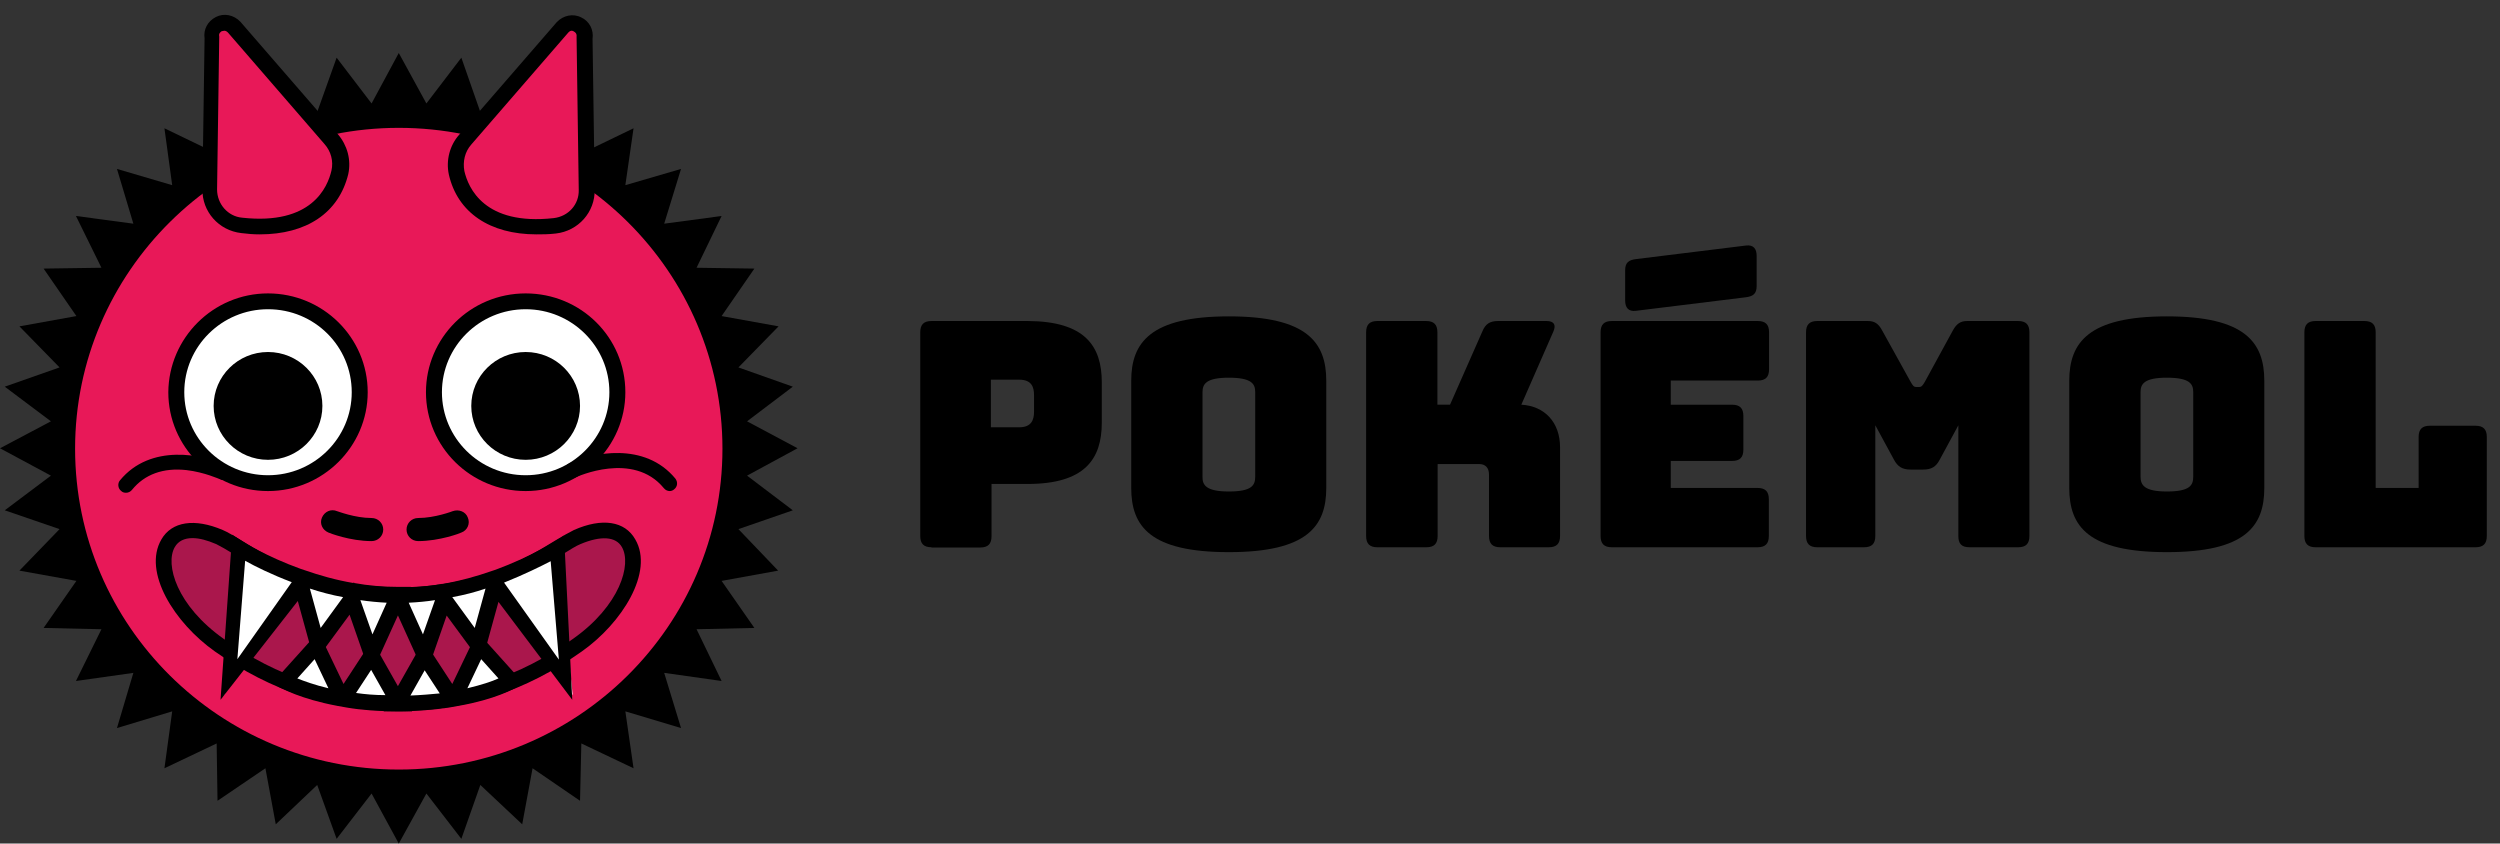 <svg width="163" height="55" viewBox="0 0 163 55" fill="none" xmlns="http://www.w3.org/2000/svg">
<rect x="0" y="0" width="163" height="55" fill="#333333" stroke="none"/>
<path d="M48.708 31.012L52 29.227L48.708 27.47L51.691 25.211L48.145 23.956L50.762 21.278L47.048 20.608L49.186 17.512L45.416 17.457L47.048 14.082L43.305 14.584L44.403 11.014L40.773 12.073L41.307 8.364L37.903 10.009L37.818 6.272L34.723 8.392L34.048 4.71L31.318 7.304L30.08 3.761L27.801 6.746L26 3.455L24.227 6.746L21.948 3.761L20.682 7.304L17.98 4.71L17.305 8.392L14.182 6.272L14.126 10.009L10.721 8.364L11.227 12.073L7.626 11.014L8.695 14.584L4.952 14.082L6.613 17.457L2.842 17.512L4.981 20.608L1.266 21.278L3.883 23.956L0.31 25.211L3.32 27.47L0 29.227L3.32 31.012L0.31 33.272L3.883 34.499L1.266 37.205L4.981 37.874L2.842 40.942L6.613 41.026L4.952 44.401L8.695 43.871L7.626 47.469L11.227 46.381L10.721 50.091L14.126 48.473L14.182 52.211L17.305 50.091L17.98 53.745L20.682 51.179L21.948 54.693L24.227 51.737L26 55L27.801 51.737L30.08 54.693L31.318 51.179L34.048 53.745L34.723 50.091L37.818 52.211L37.903 48.473L41.307 50.091L40.773 46.381L44.403 47.469L43.305 43.871L47.048 44.401L45.416 41.026L49.186 40.942L47.048 37.874L50.734 37.205L48.145 34.499L51.691 33.272L48.708 31.012Z" fill="black"/>
<path d="M26 50.9C38.075 50.9 47.864 41.197 47.864 29.227C47.864 17.258 38.075 7.555 26 7.555C13.925 7.555 4.136 17.258 4.136 29.227C4.136 41.197 13.925 50.9 26 50.9Z" fill="#E81858"/>
<path d="M25.944 45.851C30.277 45.851 34.075 44.596 37.621 42.086C42.714 38.488 42.208 33.021 37.621 35.029C36.073 35.726 32.669 38.794 25.944 38.794H26C19.275 38.794 15.87 35.698 14.322 35.029C9.736 33.021 9.229 38.488 14.322 42.086C17.868 44.596 21.695 45.851 26 45.851" fill="#AA174C"/>
<path d="M26 46.353C25.972 46.353 25.944 46.353 25.944 46.353C21.582 46.353 17.699 45.07 14.013 42.476C11.368 40.608 9.286 37.288 10.524 35.169C11.199 33.997 12.691 33.774 14.52 34.555C14.857 34.694 15.251 34.945 15.758 35.252C17.615 36.396 20.766 38.292 25.972 38.292C31.177 38.292 34.329 36.396 36.186 35.252C36.693 34.945 37.087 34.722 37.424 34.555C39.253 33.746 40.745 33.969 41.42 35.169C42.658 37.288 40.548 40.635 37.931 42.476C34.273 45.07 30.361 46.353 26 46.353ZM12.55 35.085C12.015 35.085 11.621 35.28 11.396 35.67C10.749 36.786 11.509 39.492 14.604 41.667C18.093 44.15 21.807 45.349 25.972 45.349C30.136 45.349 33.851 44.15 37.34 41.667C40.435 39.492 41.195 36.786 40.548 35.67C40.154 34.973 39.169 34.917 37.846 35.475C37.565 35.587 37.171 35.838 36.721 36.117C34.751 37.316 31.487 39.297 26 39.297H25.944C20.457 39.269 17.193 37.288 15.223 36.117C14.773 35.838 14.379 35.615 14.097 35.475C13.507 35.224 13 35.085 12.55 35.085Z" fill="black"/>
<path d="M26 51.653C13.534 51.653 3.376 41.584 3.376 29.227C3.376 16.871 13.534 6.802 26 6.802C38.465 6.802 48.623 16.871 48.623 29.227C48.623 41.584 38.465 51.653 26 51.653ZM26 8.336C14.379 8.336 4.896 17.708 4.896 29.255C4.896 40.803 14.351 50.175 26 50.175C37.649 50.175 47.104 40.803 47.104 29.255C47.104 17.708 37.649 8.336 26 8.336Z" fill="black"/>
<path d="M17.474 31.515C20.784 31.515 23.468 28.855 23.468 25.573C23.468 22.292 20.784 19.632 17.474 19.632C14.164 19.632 11.48 22.292 11.48 25.573C11.48 28.855 14.164 31.515 17.474 31.515Z" fill="white"/>
<path d="M17.474 32.017C13.9 32.017 10.974 29.144 10.974 25.573C11.002 22.031 13.9 19.13 17.474 19.13C21.048 19.13 23.974 22.003 23.974 25.573C23.974 29.116 21.048 32.017 17.474 32.017ZM17.474 20.162C14.463 20.162 12.015 22.589 12.015 25.573C12.015 28.558 14.463 30.985 17.474 30.985C20.485 30.985 22.933 28.558 22.933 25.573C22.933 22.589 20.513 20.162 17.474 20.162Z" fill="black"/>
<path d="M34.273 31.515C37.583 31.515 40.266 28.855 40.266 25.573C40.266 22.292 37.583 19.632 34.273 19.632C30.963 19.632 28.279 22.292 28.279 25.573C28.279 28.855 30.963 31.515 34.273 31.515Z" fill="white"/>
<path d="M34.273 32.017C30.699 32.017 27.773 29.144 27.773 25.573C27.773 22.031 30.671 19.13 34.273 19.13C37.875 19.13 40.773 22.003 40.773 25.573C40.773 29.116 37.846 32.017 34.273 32.017ZM34.273 20.162C31.262 20.162 28.814 22.589 28.814 25.573C28.814 28.558 31.262 30.985 34.273 30.985C37.284 30.985 39.732 28.558 39.732 25.573C39.732 22.589 37.284 20.162 34.273 20.162Z" fill="black"/>
<path d="M17.474 29.98C19.432 29.98 21.02 28.407 21.02 26.466C21.02 24.525 19.432 22.951 17.474 22.951C15.516 22.951 13.929 24.525 13.929 26.466C13.929 28.407 15.516 29.98 17.474 29.98Z" fill="black"/>
<path d="M34.273 29.98C36.231 29.98 37.818 28.407 37.818 26.466C37.818 24.525 36.231 22.951 34.273 22.951C32.315 22.951 30.727 24.525 30.727 26.466C30.727 28.407 32.315 29.98 34.273 29.98Z" fill="black"/>
<path d="M26 38.794L24.227 42.7L22.933 39.045L20.71 42.058L19.584 38.014L14.576 45.349L15.589 35.726C15.56 35.726 20.288 38.822 26 38.794Z" fill="white"/>
<path d="M14.379 45.628L15.139 34.862L15.842 35.308C15.87 35.336 17.362 36.284 19.613 37.093L19.866 37.177C20.823 37.511 21.892 37.818 23.046 38.014L23.074 37.958L23.102 38.014C24.002 38.181 24.987 38.265 25.972 38.265H26H26.788L24.171 44.038L22.792 40.078L20.513 43.174L19.416 39.185L14.379 45.628ZM15.983 36.563L15.476 42.978L19.022 37.958C17.699 37.456 16.63 36.926 15.983 36.563ZM23.496 39.129L24.284 41.361L25.212 39.297C24.649 39.269 24.059 39.213 23.496 39.129ZM20.204 38.376L20.907 40.942L22.37 38.934C21.61 38.794 20.879 38.599 20.204 38.376Z" fill="black"/>
<path d="M26 45.851L24.227 42.7L22.342 45.6L20.654 42.086L18.572 44.401C18.543 44.401 21.02 45.851 26 45.851Z" fill="white"/>
<path d="M21.976 46.019C19.584 45.572 18.374 44.875 18.29 44.847L17.755 44.541L20.766 41.193L22.398 44.596L24.255 41.751L26.872 46.381H26C24.706 46.381 23.58 46.298 22.595 46.13L21.976 46.019ZM23.214 45.182C23.805 45.266 24.424 45.322 25.128 45.322L24.199 43.676L23.214 45.182ZM19.387 44.234C19.809 44.401 20.485 44.652 21.413 44.875L20.513 42.978L19.387 44.234Z" fill="black"/>
<path d="M25.887 38.795L27.66 42.7L28.954 39.046L31.177 42.058L32.303 38.014L37.34 45.321L36.327 35.699C36.327 35.726 31.599 38.822 25.887 38.795Z" fill="white"/>
<path d="M37.311 45.628L32.5 39.241L31.402 43.23L29.123 40.133L27.744 44.094L25.127 38.32H25.915C26.928 38.32 27.885 38.237 28.814 38.069H28.87C30.023 37.874 31.093 37.567 32.05 37.233L32.303 37.149C34.582 36.312 36.045 35.364 36.073 35.364L36.777 34.917L37.311 45.628ZM32.865 37.986L36.439 43.006L35.904 36.591C35.257 36.926 34.188 37.456 32.865 37.986ZM26.647 39.297L27.576 41.361L28.363 39.129C27.829 39.213 27.238 39.269 26.647 39.297ZM29.489 38.934L30.952 40.942L31.656 38.376C31.008 38.599 30.277 38.794 29.489 38.934Z" fill="black"/>
<path d="M25.887 45.851L27.66 42.7L29.545 45.6L31.233 42.086L33.316 44.401C33.316 44.401 30.868 45.851 25.887 45.851Z" fill="white"/>
<path d="M29.292 46.13C28.335 46.27 27.182 46.381 25.887 46.381H25.015L27.632 41.751L29.489 44.596L31.121 41.193L34.132 44.541L33.597 44.847C33.513 44.903 32.303 45.6 29.911 46.019L29.292 46.13ZM27.688 43.704L26.76 45.349C27.463 45.322 28.082 45.266 28.673 45.21L27.688 43.704ZM31.374 42.978L30.474 44.875C31.403 44.652 32.078 44.429 32.5 44.234L31.374 42.978Z" fill="black"/>
<path d="M21.695 34.025C21.695 34.025 22.961 34.527 24.227 34.527L21.695 34.025Z" fill="black"/>
<path d="M24.227 35.28C22.82 35.28 21.47 34.75 21.413 34.722C21.02 34.555 20.823 34.136 20.991 33.746C21.16 33.355 21.582 33.16 21.976 33.328C22.004 33.328 23.13 33.774 24.227 33.774C24.649 33.774 24.987 34.109 24.987 34.527C24.987 34.945 24.649 35.28 24.227 35.28Z" fill="black"/>
<path d="M29.826 34.025C29.826 34.025 28.56 34.527 27.294 34.527L29.826 34.025Z" fill="black"/>
<path d="M27.266 35.28C26.844 35.28 26.506 34.945 26.506 34.527C26.506 34.108 26.844 33.774 27.266 33.774C28.363 33.774 29.517 33.328 29.517 33.328C29.911 33.188 30.361 33.355 30.502 33.746C30.671 34.136 30.474 34.583 30.08 34.722C30.052 34.75 28.673 35.28 27.266 35.28Z" fill="black"/>
<path d="M8.216 32.128C8.104 32.128 7.991 32.1 7.907 32.017C7.682 31.849 7.654 31.515 7.822 31.319C9.82 28.893 13.253 29.618 14.773 30.343C15.026 30.455 15.138 30.762 14.998 31.012C14.885 31.264 14.576 31.375 14.322 31.236C14.294 31.236 13.338 30.789 12.156 30.65C10.636 30.483 9.426 30.929 8.61 31.933C8.498 32.072 8.357 32.128 8.216 32.128Z" fill="black"/>
<path d="M43.671 32.017C43.53 32.017 43.39 31.961 43.277 31.821C41.279 29.395 37.593 31.096 37.537 31.124C37.283 31.236 36.974 31.152 36.861 30.901C36.749 30.65 36.833 30.343 37.087 30.232C38.606 29.506 42.039 28.781 44.037 31.208C44.206 31.431 44.177 31.738 43.952 31.905C43.896 31.961 43.783 32.017 43.671 32.017Z" fill="black"/>
<path d="M29.771 11.264C29.602 10.511 29.799 9.702 30.334 9.089L36.693 1.753C37.256 1.139 38.297 1.642 38.128 2.45L38.269 12.324C38.297 13.524 37.368 14.556 36.186 14.695C33.513 15.002 30.446 14.361 29.771 11.264Z" fill="#E81858"/>
<path d="M34.976 15.281C31.937 15.281 29.827 13.858 29.264 11.376C29.067 10.456 29.321 9.479 29.94 8.782L36.299 1.446C36.721 1 37.368 0.861 37.903 1.139C38.437 1.391 38.719 1.948 38.634 2.534L38.775 12.352C38.803 13.831 37.706 15.058 36.243 15.225C35.764 15.281 35.37 15.281 34.976 15.281ZM37.284 2.004C37.199 2.004 37.143 2.032 37.059 2.116L30.727 9.424C30.305 9.898 30.165 10.539 30.277 11.153C30.53 12.241 31.572 14.723 36.102 14.221C37.059 14.11 37.762 13.329 37.734 12.38L37.593 2.45V2.395C37.621 2.172 37.481 2.088 37.424 2.06C37.396 2.032 37.34 2.004 37.284 2.004Z" fill="black"/>
<path d="M22.145 11.264C22.314 10.511 22.117 9.703 21.582 9.089L15.223 1.781C14.66 1.167 13.619 1.669 13.788 2.478L13.647 12.352C13.619 13.552 14.547 14.584 15.729 14.723C18.402 15.002 21.442 14.361 22.145 11.264Z" fill="#E81858"/>
<path d="M16.939 15.281C16.545 15.281 16.151 15.253 15.729 15.197C14.266 15.03 13.169 13.803 13.197 12.325L13.338 2.506C13.253 1.921 13.534 1.391 14.069 1.112C14.604 0.833 15.251 0.972 15.673 1.418L22.032 8.754C22.651 9.479 22.905 10.428 22.708 11.348C22.089 13.886 19.978 15.281 16.939 15.281ZM14.632 2.004C14.576 2.004 14.519 2.032 14.463 2.032C14.407 2.06 14.238 2.172 14.294 2.367V2.423L14.153 12.352C14.153 13.301 14.857 14.11 15.786 14.193C20.316 14.695 21.357 12.213 21.61 11.125C21.751 10.511 21.582 9.87 21.16 9.396L14.857 2.116C14.773 2.032 14.688 2.004 14.632 2.004Z" fill="black"/>
<path d="M60.736 35.682C60.231 35.682 60 35.451 60 34.946V21.666C60 21.161 60.231 20.93 60.736 20.93H67.001C70.739 20.945 71.837 22.561 71.837 24.928V27.556C71.837 29.937 70.725 31.554 67.001 31.554H64.648V34.961C64.648 35.466 64.417 35.697 63.912 35.697H60.736V35.682ZM64.605 27.859H66.452C67.246 27.859 67.419 27.382 67.419 26.848V25.766C67.419 25.232 67.261 24.755 66.452 24.755H64.605V27.859Z" fill="black"/>
<path d="M80.122 36C74.998 36 73.756 34.326 73.756 31.814V24.828C73.756 22.331 75.012 20.627 80.122 20.627C85.232 20.627 86.473 22.331 86.473 24.828V31.814C86.473 34.311 85.232 36 80.122 36ZM80.122 32.045C81.623 32.045 81.84 31.641 81.84 31.078V25.564C81.84 25.03 81.609 24.626 80.122 24.626C78.65 24.626 78.404 25.03 78.404 25.564V31.078C78.39 31.626 78.635 32.045 80.122 32.045Z" fill="black"/>
<path d="M89.808 35.682C89.302 35.682 89.071 35.451 89.071 34.946V21.666C89.071 21.161 89.302 20.93 89.808 20.93H92.983C93.488 20.93 93.719 21.161 93.719 21.666V26.386H94.542L96.65 21.608C96.852 21.118 97.14 20.93 97.674 20.93H100.836C101.312 20.93 101.471 21.175 101.283 21.608L99.19 26.386C100.72 26.473 101.716 27.541 101.716 29.172V34.946C101.716 35.451 101.485 35.682 100.98 35.682H97.819C97.314 35.682 97.083 35.451 97.083 34.946V30.948C97.083 30.5 96.852 30.255 96.433 30.255H93.734V34.946C93.734 35.451 93.503 35.682 92.998 35.682H89.808Z" fill="black"/>
<path d="M105.094 35.682C104.589 35.682 104.358 35.452 104.358 34.946V21.666C104.358 21.161 104.589 20.93 105.094 20.93H114.607C115.112 20.93 115.343 21.161 115.343 21.666V24.077C115.343 24.582 115.112 24.813 114.607 24.813H108.934V26.387H112.932C113.437 26.387 113.668 26.617 113.668 27.123V29.317C113.668 29.822 113.437 30.053 112.932 30.053H108.934V31.814H114.592C115.097 31.814 115.328 32.045 115.328 32.55V34.946C115.328 35.452 115.097 35.682 114.592 35.682H105.094ZM106.653 20.266C106.177 20.324 105.96 20.064 105.96 19.588V17.625C105.96 17.119 106.191 16.946 106.696 16.889L113.842 16.008C114.318 15.95 114.534 16.21 114.534 16.686V18.649C114.534 19.155 114.303 19.328 113.798 19.386L106.653 20.266Z" fill="black"/>
<path d="M118.49 35.682C117.984 35.682 117.753 35.451 117.753 34.946V21.666C117.753 21.161 117.984 20.93 118.49 20.93H121.781C122.214 20.93 122.474 21.089 122.719 21.551L124.567 24.885C124.711 25.131 124.769 25.232 124.942 25.232H125.13C125.288 25.232 125.361 25.131 125.505 24.885L127.324 21.551C127.569 21.103 127.829 20.93 128.262 20.93H131.582C132.087 20.93 132.318 21.161 132.318 21.666V34.946C132.318 35.451 132.087 35.682 131.582 35.682H128.421C127.887 35.682 127.684 35.451 127.684 34.946V27.729L126.472 29.966C126.227 30.442 125.923 30.616 125.389 30.616H124.567C124.033 30.616 123.729 30.428 123.484 29.966L122.271 27.729V34.946C122.271 35.451 122.041 35.682 121.535 35.682H118.49Z" fill="black"/>
<path d="M141.282 36C136.157 36 134.916 34.326 134.916 31.814V24.828C134.916 22.331 136.172 20.627 141.282 20.627C146.392 20.627 147.633 22.331 147.633 24.828V31.814C147.633 34.311 146.406 36 141.282 36ZM141.282 32.045C142.783 32.045 142.999 31.641 142.999 31.078V25.564C142.999 25.03 142.768 24.626 141.282 24.626C139.809 24.626 139.564 25.03 139.564 25.564V31.078C139.564 31.626 139.809 32.045 141.282 32.045Z" fill="black"/>
<path d="M150.982 35.682C150.477 35.682 150.246 35.451 150.246 34.946V21.666C150.246 21.161 150.477 20.93 150.982 20.93H154.157C154.663 20.93 154.894 21.161 154.894 21.666V31.814H157.694V28.494C157.694 27.989 157.925 27.758 158.43 27.758H161.404C161.909 27.758 162.14 27.989 162.14 28.494V34.946C162.14 35.451 161.909 35.682 161.404 35.682H150.982Z" fill="black"/>
</svg>

